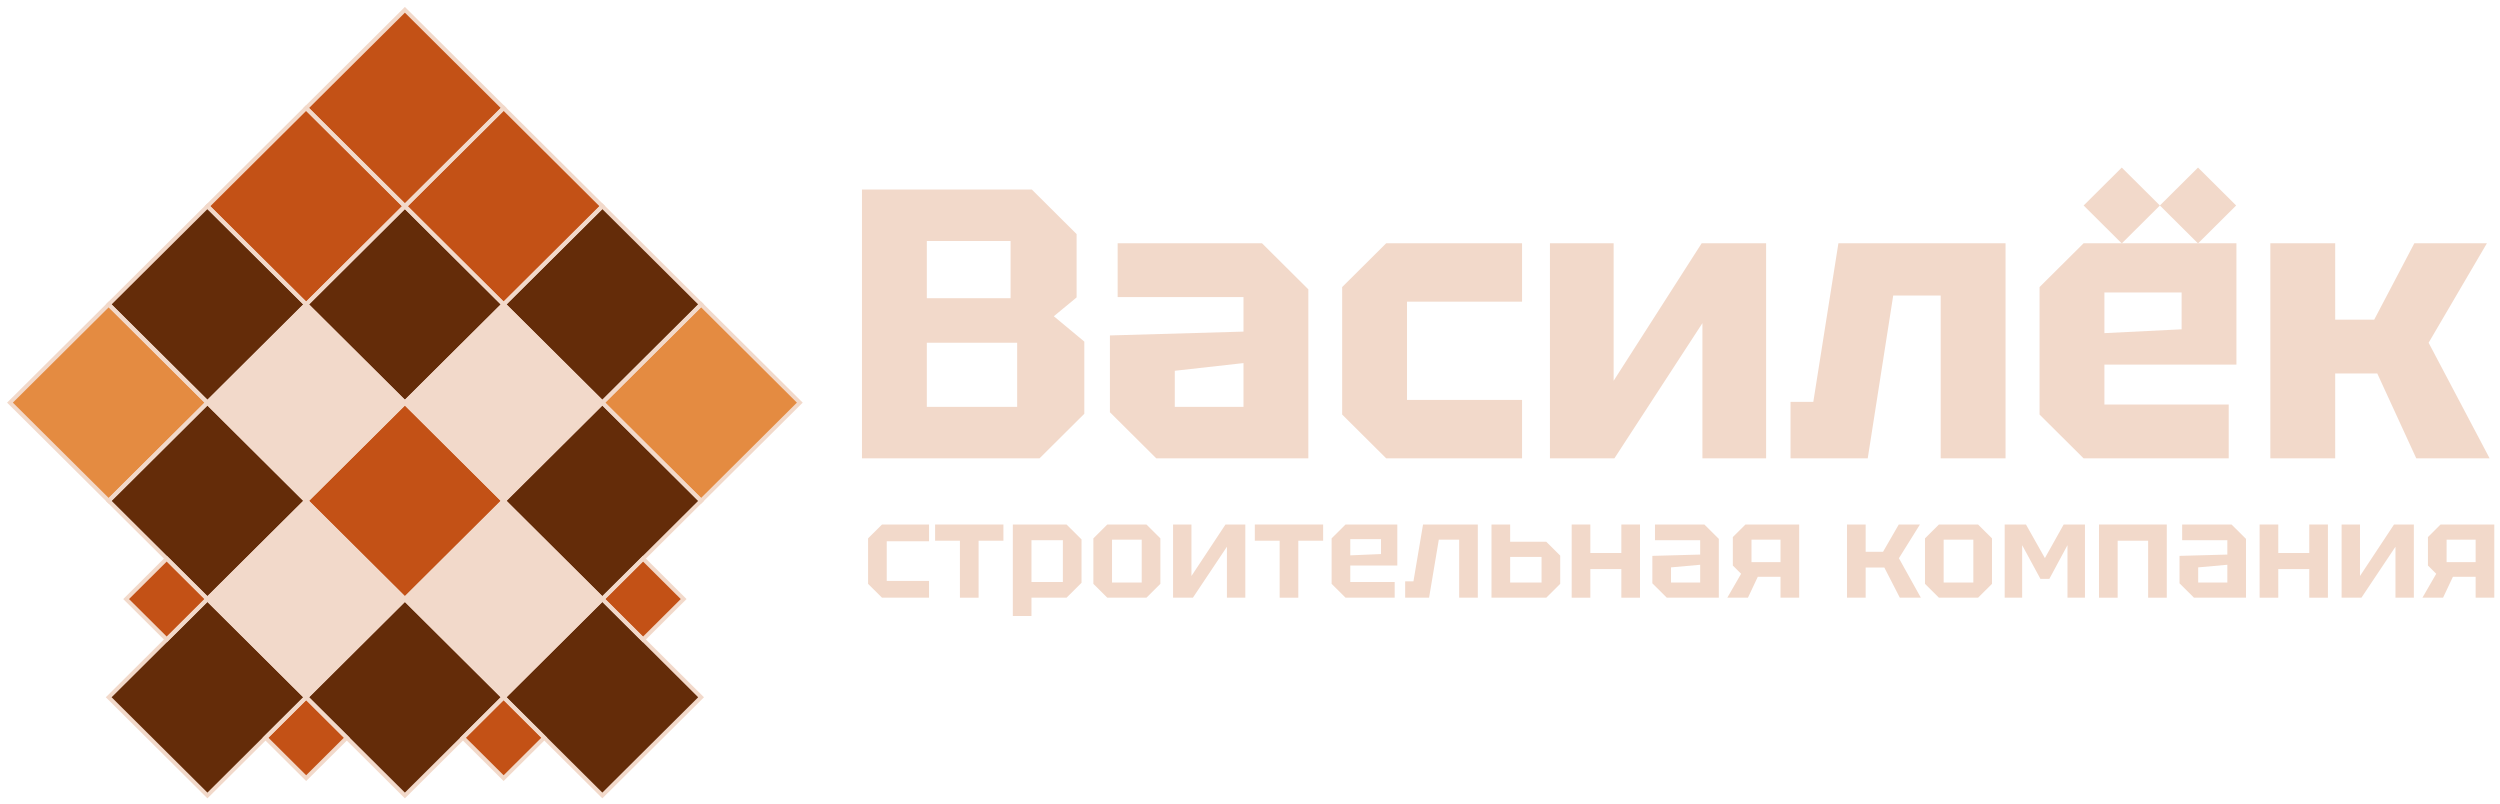 <svg width="255" height="82" viewBox="0 0 255 82" fill="none" xmlns="http://www.w3.org/2000/svg">
<path d="M41.299 41.069L51.37 51.087L41.299 61.104L31.229 51.087L41.299 41.069Z" fill="#C35116"/>
<path d="M61.44 21.035L71.51 31.052L61.44 41.069L51.37 31.052L61.44 21.035Z" fill="#642C09"/>
<path d="M41.299 21.035L51.37 31.052L41.299 41.069L31.229 31.052L41.299 21.035Z" fill="#642C09"/>
<path d="M21.158 41.069L31.229 51.087L21.158 61.104L11.088 51.087L21.158 41.069Z" fill="#642C09"/>
<path d="M11.088 31.052L21.158 41.069L11.088 51.087L1.018 41.069L11.088 31.052Z" fill="#E48B41"/>
<path d="M21.158 21.035L31.229 31.052L21.158 41.069L11.088 31.052L21.158 21.035Z" fill="#642C09"/>
<path d="M31.229 11.017L41.299 21.035L31.229 31.052L21.158 21.035L31.229 11.017Z" fill="#C35116"/>
<path d="M41.299 1L51.37 11.017L41.299 21.035L31.229 11.017L41.299 1Z" fill="#C35116"/>
<path d="M51.37 11.017L61.44 21.035L51.37 31.052L41.299 21.035L51.37 11.017Z" fill="#C35116"/>
<path d="M21.158 61.104L31.229 71.121L21.158 81.139L11.088 71.121L21.158 61.104Z" fill="#642C09"/>
<path d="M41.299 61.104L51.37 71.121L41.299 81.139L31.229 71.121L41.299 61.104Z" fill="#642C09"/>
<path d="M61.44 41.069L71.51 51.087L61.44 61.104L51.37 51.087L61.44 41.069Z" fill="#642C09"/>
<path d="M71.51 31.052L81.581 41.069L71.51 51.087L61.44 41.069L71.51 31.052Z" fill="#E48B41"/>
<path d="M61.44 61.104L71.51 71.121L61.44 81.139L51.37 71.121L61.44 61.104Z" fill="#642C09"/>
<path d="M51.37 71.121L55.516 75.246L51.37 79.371L47.223 75.246L51.37 71.121Z" fill="#C35116"/>
<path d="M31.229 71.121L35.376 75.246L31.229 79.371L27.082 75.246L31.229 71.121Z" fill="#C35116"/>
<path d="M17.012 56.979L21.158 61.104L17.012 65.229L12.865 61.104L17.012 56.979Z" fill="#C35116"/>
<path d="M65.587 56.979L69.733 61.104L65.587 65.229L61.44 61.104L65.587 56.979Z" fill="#C35116"/>
<path d="M51.37 31.052L61.44 41.069L51.37 51.087L41.299 41.069L51.37 31.052Z" fill="#F2D9CA"/>
<path d="M31.229 31.052L41.299 41.069L31.229 51.087L21.158 41.069L31.229 31.052Z" fill="#F2D9CA"/>
<path d="M31.229 51.087L41.299 61.104L31.229 71.121L21.158 61.104L31.229 51.087Z" fill="#F2D9CA"/>
<path d="M51.37 51.087L61.44 61.104L51.37 71.121L41.299 61.104L51.37 51.087Z" fill="#F2D9CA"/>
<path fill-rule="evenodd" clip-rule="evenodd" d="M41.299 40.775L51.665 51.086L41.299 61.398L30.932 51.086L41.299 40.775ZM41.299 41.364L31.524 51.086L41.299 60.809L51.073 51.086L41.299 41.364Z" fill="#F2D9CA"/>
<path fill-rule="evenodd" clip-rule="evenodd" d="M61.439 20.74L71.806 31.052L61.439 41.364L51.073 31.052L61.439 20.74ZM61.439 21.329L51.665 31.052L61.439 40.775L71.214 31.052L61.439 21.329Z" fill="#F2D9CA"/>
<path fill-rule="evenodd" clip-rule="evenodd" d="M41.299 20.74L51.665 31.052L41.299 41.364L30.932 31.052L41.299 20.74ZM41.299 21.329L31.524 31.052L41.299 40.775L51.073 31.052L41.299 21.329Z" fill="#F2D9CA"/>
<path fill-rule="evenodd" clip-rule="evenodd" d="M21.158 40.775L31.524 51.086L21.158 61.398L10.791 51.086L21.158 40.775ZM21.158 41.364L11.383 51.086L21.158 60.809L30.932 51.086L21.158 41.364Z" fill="#F2D9CA"/>
<path fill-rule="evenodd" clip-rule="evenodd" d="M11.087 30.757L21.454 41.069L11.087 51.381L0.721 41.069L11.087 30.757ZM11.087 31.346L1.313 41.069L11.087 50.792L20.861 41.069L11.087 31.346Z" fill="#F2D9CA"/>
<path fill-rule="evenodd" clip-rule="evenodd" d="M21.158 20.74L31.524 31.052L21.158 41.364L10.791 31.052L21.158 20.74ZM21.158 21.329L11.383 31.052L21.158 40.775L30.932 31.052L21.158 21.329Z" fill="#F2D9CA"/>
<path fill-rule="evenodd" clip-rule="evenodd" d="M31.228 10.722L41.595 21.034L31.228 31.346L20.861 21.034L31.228 10.722ZM31.228 11.312L21.454 21.034L31.228 30.757L41.002 21.034L31.228 11.312Z" fill="#F2D9CA"/>
<path fill-rule="evenodd" clip-rule="evenodd" d="M41.299 0.705L51.665 11.017L41.299 21.329L30.932 11.017L41.299 0.705ZM41.299 1.294L31.524 11.017L41.299 20.74L51.073 11.017L41.299 1.294Z" fill="#F2D9CA"/>
<path fill-rule="evenodd" clip-rule="evenodd" d="M51.369 10.722L61.736 21.034L51.369 31.346L41.002 21.034L51.369 10.722ZM51.369 11.312L41.595 21.034L51.369 30.757L61.143 21.034L51.369 11.312Z" fill="#F2D9CA"/>
<path fill-rule="evenodd" clip-rule="evenodd" d="M21.158 60.809L31.524 71.121L21.158 81.433L10.791 71.121L21.158 60.809ZM21.158 61.398L11.383 71.121L21.158 80.844L30.932 71.121L21.158 61.398Z" fill="#F2D9CA"/>
<path fill-rule="evenodd" clip-rule="evenodd" d="M41.299 60.809L51.665 71.121L41.299 81.433L30.932 71.121L41.299 60.809ZM41.299 61.398L31.524 71.121L41.299 80.844L51.073 71.121L41.299 61.398Z" fill="#F2D9CA"/>
<path fill-rule="evenodd" clip-rule="evenodd" d="M61.439 40.775L71.806 51.086L61.439 61.398L51.073 51.086L61.439 40.775ZM61.439 41.364L51.665 51.086L61.439 60.809L71.214 51.086L61.439 41.364Z" fill="#F2D9CA"/>
<path fill-rule="evenodd" clip-rule="evenodd" d="M71.51 30.757L81.876 41.069L71.51 51.381L61.143 41.069L71.51 30.757ZM71.51 31.346L61.736 41.069L71.51 50.792L81.284 41.069L71.51 31.346Z" fill="#F2D9CA"/>
<path fill-rule="evenodd" clip-rule="evenodd" d="M61.439 60.809L71.806 71.121L61.439 81.433L51.073 71.121L61.439 60.809ZM61.439 61.398L51.665 71.121L61.439 80.844L71.214 71.121L61.439 61.398Z" fill="#F2D9CA"/>
<path fill-rule="evenodd" clip-rule="evenodd" d="M51.369 70.826L55.812 75.246L51.369 79.665L46.926 75.246L51.369 70.826ZM51.369 71.416L47.519 75.246L51.369 79.076L55.219 75.246L51.369 71.416Z" fill="#F2D9CA"/>
<path fill-rule="evenodd" clip-rule="evenodd" d="M31.228 70.826L35.671 75.246L31.228 79.665L26.785 75.246L31.228 70.826ZM31.228 71.416L27.378 75.246L31.228 79.076L35.079 75.246L31.228 71.416Z" fill="#F2D9CA"/>
<path fill-rule="evenodd" clip-rule="evenodd" d="M17.011 56.684L21.454 61.104L17.011 65.523L12.568 61.104L17.011 56.684ZM17.011 57.274L13.161 61.104L17.011 64.934L20.861 61.104L17.011 57.274Z" fill="#F2D9CA"/>
<path fill-rule="evenodd" clip-rule="evenodd" d="M65.586 56.684L70.029 61.104L65.586 65.523L61.143 61.104L65.586 56.684ZM65.586 57.274L61.736 61.104L65.586 64.934L69.436 61.104L65.586 57.274Z" fill="#F2D9CA"/>
<path fill-rule="evenodd" clip-rule="evenodd" d="M51.369 30.757L61.736 41.069L51.369 51.381L41.002 41.069L51.369 30.757ZM51.369 31.346L41.595 41.069L51.369 50.792L61.143 41.069L51.369 31.346Z" fill="#F2D9CA"/>
<path fill-rule="evenodd" clip-rule="evenodd" d="M31.228 30.757L41.595 41.069L31.228 51.381L20.861 41.069L31.228 30.757ZM31.228 31.346L21.454 41.069L31.228 50.792L41.002 41.069L31.228 31.346Z" fill="#F2D9CA"/>
<path fill-rule="evenodd" clip-rule="evenodd" d="M31.228 50.792L41.595 61.104L31.228 71.416L20.861 61.104L31.228 50.792ZM31.228 51.381L21.454 61.104L31.228 70.826L41.002 61.104L31.228 51.381Z" fill="#F2D9CA"/>
<path fill-rule="evenodd" clip-rule="evenodd" d="M51.369 50.792L61.736 61.104L51.369 71.416L41.002 61.104L51.369 50.792ZM51.369 51.381L41.595 61.104L51.369 70.826L61.143 61.104L51.369 51.381Z" fill="#F2D9CA"/>
<path d="M231.575 46.749V24.815H238.19V32.609H242.167L246.262 24.815H253.664L247.718 34.959L253.94 46.749H246.459L242.482 38.093H238.19V46.749H231.575Z" fill="#F2D9CA"/>
<path d="M208.035 42.284V29.28L212.524 24.815H228.116V37.192H214.65V41.265H227.329V46.749H212.524L208.035 42.284ZM214.65 33.98L222.525 33.589V29.829H214.65V33.98Z" fill="#F2D9CA"/>
<path d="M204.566 24.815V46.749H197.951V30.142H193.108L190.509 46.749H182.635V40.991H184.958L187.517 24.815H204.566Z" fill="#F2D9CA"/>
<path d="M180.144 46.749H173.647V32.962L164.67 46.749H158.095V24.815H164.591V38.837L173.569 24.815H180.144V46.749Z" fill="#F2D9CA"/>
<path d="M136.901 42.284V29.28L141.389 24.815H155.249V30.769H143.515V40.795H155.249V46.749H141.389L136.901 42.284Z" fill="#F2D9CA"/>
<path d="M113.213 42.049V34.215L126.836 33.824V30.299H114V24.815H128.726L133.451 29.515V46.749H117.938L113.213 42.049ZM119.828 37.819V41.5H126.836V37.035L119.828 37.819Z" fill="#F2D9CA"/>
<path d="M94.536 30.416H103.08V24.58H94.536V30.416ZM94.536 41.5H103.749V34.959H94.536V41.5ZM109.813 23.875V30.338L107.49 32.257L110.6 34.842V42.205L106.033 46.749H87.921V19.332H105.246L109.813 23.875Z" fill="#F2D9CA"/>
<path d="M216.42 17.092L220.309 20.96L216.42 24.829L212.531 20.96L216.42 17.092Z" fill="#F2D9CA"/>
<path d="M224.198 17.092L228.087 20.96L224.198 24.829L220.309 20.96L224.198 17.092Z" fill="#F2D9CA"/>
<path d="M249.554 57.339H252.515V55.046H249.554V57.339ZM247.651 57.686V54.78L248.937 53.5H254.418V60.965H252.515V58.832H250.197L249.192 60.965H247.088L248.495 58.525L247.651 57.686Z" fill="#F2D9CA"/>
<path d="M246.213 60.965H244.337V55.766L240.866 60.965H238.843V53.5H240.719V58.752L244.19 53.5H246.213V60.965Z" fill="#F2D9CA"/>
<path d="M230.481 60.965V53.5H232.384V56.406H235.546V53.5H237.449V60.965H235.546V58.045H232.384V60.965H230.481Z" fill="#F2D9CA"/>
<path d="M222.312 59.498V56.699L227.189 56.566V55.1H222.58V53.5H227.618L229.092 54.966V60.965H223.786L222.312 59.498ZM224.215 57.872V59.418H227.189V57.606L224.215 57.872Z" fill="#F2D9CA"/>
<path d="M214.098 60.965V53.5H221.012V60.965H219.109V55.153H216V60.965H214.098Z" fill="#F2D9CA"/>
<path d="M204.478 60.965V53.5H206.649L208.579 56.926L210.495 53.5H212.666V60.965H210.883V55.606L209.034 59.045H208.123L206.26 55.606V60.965H204.478Z" fill="#F2D9CA"/>
<path d="M196.349 59.552V54.913L197.77 53.5H201.763L203.183 54.913V59.552L201.763 60.965H197.77L196.349 59.552ZM198.252 59.418H201.281V55.046H198.252V59.418Z" fill="#F2D9CA"/>
<path d="M188.395 60.965V53.5H190.298V56.286H192.067L193.675 53.5H195.832L193.688 56.939L195.926 60.965H193.782L192.201 57.886H190.298V60.965H188.395Z" fill="#F2D9CA"/>
<path d="M178.652 57.339H181.613V55.046H178.652V57.339ZM176.749 57.686V54.78L178.036 53.5H183.516V60.965H181.613V58.832H179.295L178.29 60.965H176.186L177.593 58.525L176.749 57.686Z" fill="#F2D9CA"/>
<path d="M168.54 59.498V56.699L173.418 56.566V55.1H168.808V53.5H173.846L175.32 54.966V60.965H170.014L168.54 59.498ZM170.443 57.872V59.418H173.418V57.606L170.443 57.872Z" fill="#F2D9CA"/>
<path d="M160.312 60.965V53.5H162.215V56.406H165.377V53.5H167.28V60.965H165.377V58.045H162.215V60.965H160.312Z" fill="#F2D9CA"/>
<path d="M152.133 60.965V53.5H154.036V55.26H157.721L159.141 56.672V59.552L157.721 60.965H152.133ZM154.036 59.418H157.238V56.806H154.036V59.418Z" fill="#F2D9CA"/>
<path d="M150.737 53.5V60.965H148.835V55.046H146.758L145.766 60.965H143.327V59.298H144.171L145.15 53.5H150.737Z" fill="#F2D9CA"/>
<path d="M135.825 59.552V54.913L137.245 53.5H142.525V57.686H137.728V59.365H142.257V60.965H137.245L135.825 59.552ZM137.728 56.646L140.863 56.513V54.993H137.728V56.646Z" fill="#F2D9CA"/>
<path d="M132.427 60.965H130.524V55.153H127.991V53.5H134.96V55.153H132.427V60.965Z" fill="#F2D9CA"/>
<path d="M127.023 60.965H125.147V55.766L121.676 60.965H119.652V53.5H121.528V58.752L124.999 53.5H127.023V60.965Z" fill="#F2D9CA"/>
<path d="M111.524 59.552V54.913L112.944 53.5H116.937L118.358 54.913V59.552L116.937 60.965H112.944L111.524 59.552ZM113.426 59.418H116.455V55.046H113.426V59.418Z" fill="#F2D9CA"/>
<path d="M103.308 62.831V53.5H108.788L110.316 55.02V59.445L108.788 60.965H105.21V62.831H103.308ZM108.413 55.1H105.21V59.365H108.413V55.1Z" fill="#F2D9CA"/>
<path d="M99.816 60.965H97.913V55.153H95.38V53.5H102.348V55.153H99.816V60.965Z" fill="#F2D9CA"/>
<path d="M88.544 59.552V54.913L89.964 53.5H94.762V55.206H90.447V59.258H94.762V60.965H89.964L88.544 59.552Z" fill="#F2D9CA"/>
</svg>
